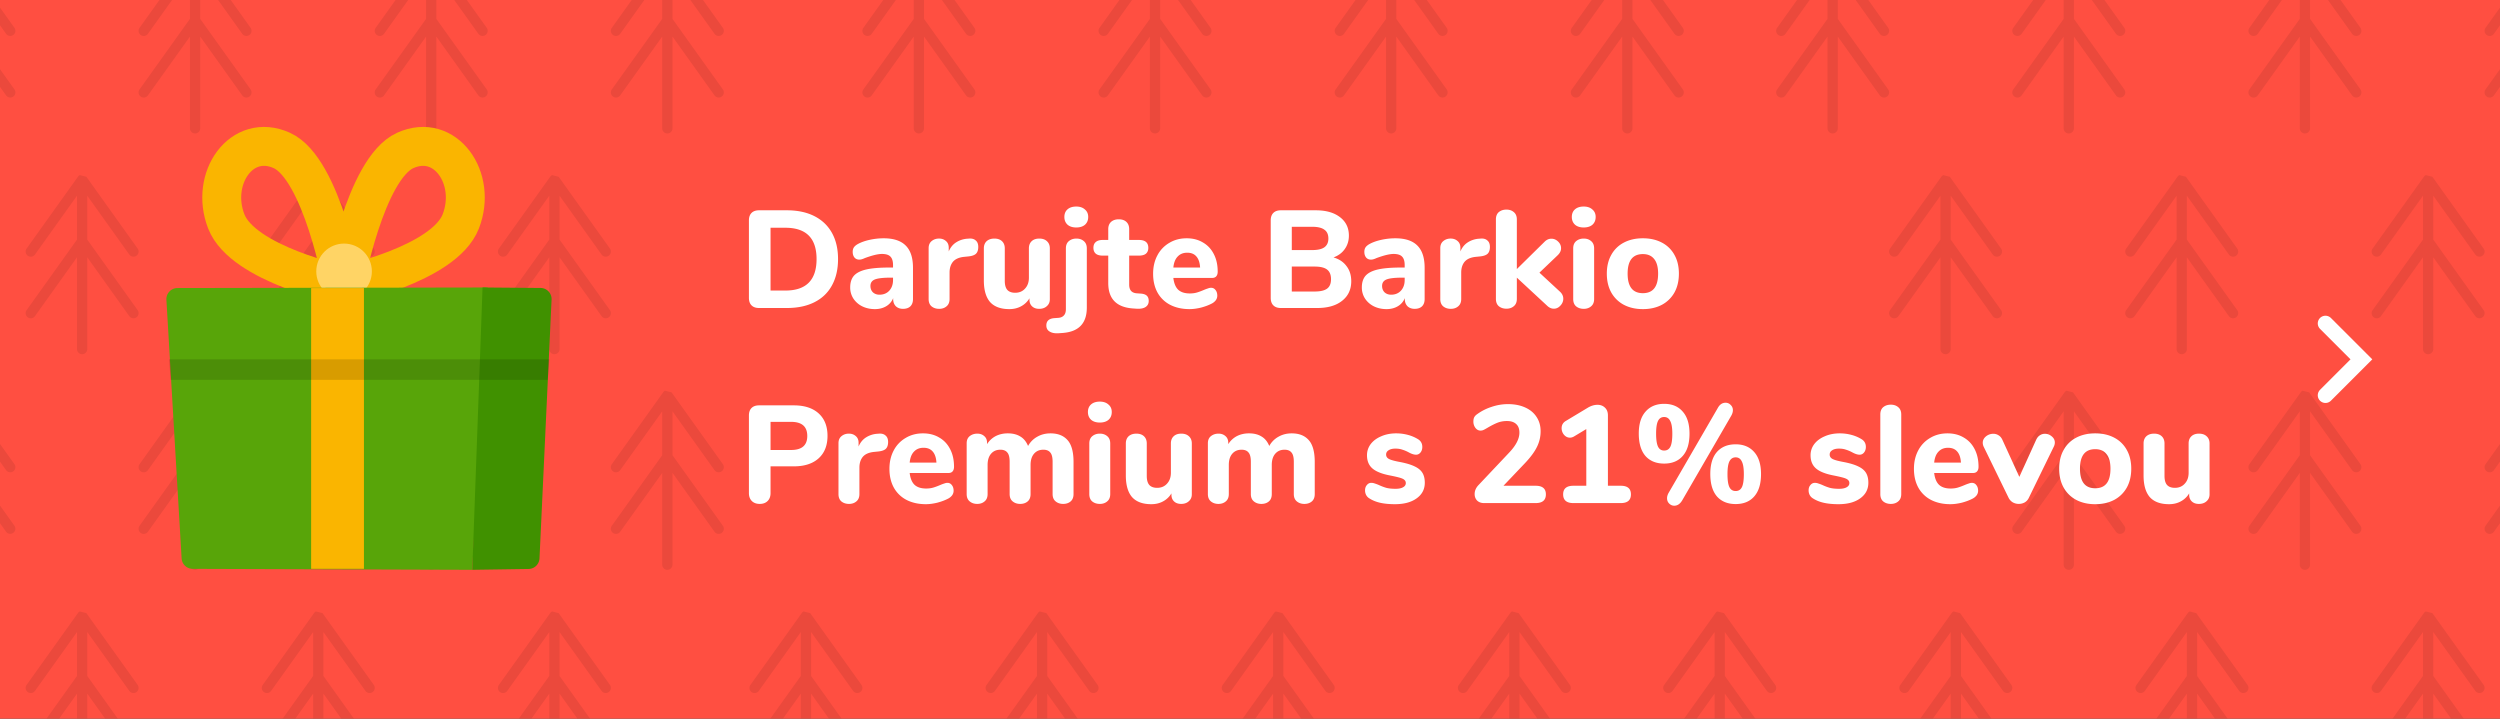 <svg width="487" height="140" fill="none" xmlns="http://www.w3.org/2000/svg">
  <rect width="100%" height="100%" fill="#333333" stroke="none"/>
  <g clip-path="url(#giftcard-banner-cs__clip0)">
    <path fill="#FF4F41" d="M0 0h487v140H0z"/>
    <path fill-rule="evenodd" clip-rule="evenodd" d="M473 34zm-.457.11a.993.993 0 00-.277.211l-.001.002a.982.982 0 00-.086.107l-9.993 13.989a1 1 0 001.549 1.26l.079-.098L472 38.121v8.559l-9.814 13.739a1 1 0 001.549 1.26l.079-.098L472 50.121V68l.007.116A1 1 0 00474 68V50.12l8.186 11.461.08.098a1 1 0 001.548-1.26L474 46.679V38.12l8.186 11.461.08.098a1 1 0 001.548-1.26l-9.987-13.981M495-9zm-.457.11a.993.993 0 00-.277.211l-.001.002a.981.981 0 00-.086.107l-9.993 13.989a1 1 0 001.549 1.26l.079-.098L494-4.879V3.68l-9.814 13.739a1 1 0 001.549 1.26l.079-.098L494 7.121V25l.007.116A1 1 0 00496 25V7.12l8.186 11.461.08.098a1 1 0 001.548-1.26L496 3.679v-8.558l8.186 11.46.08.098a1 1 0 001.548-1.26l-9.987-13.981M449-9zm-.457.11a.993.993 0 00-.277.211l-.001.002a.981.981 0 00-.086.107l-9.993 13.989a1 1 0 001.549 1.26l.079-.098L448-4.879V3.68l-9.814 13.739a1 1 0 001.549 1.26l.079-.098L448 7.121V25l.007.116A1 1 0 00450 25V7.12l8.186 11.461.08.098a1 1 0 001.548-1.26L450 3.679v-8.558l8.186 11.46.08.098a1 1 0 001.548-1.26l-9.987-13.981M403-9zm-.457.11a.993.993 0 00-.277.211l-.001.002a.981.981 0 00-.086.107l-9.993 13.989a1 1 0 001.549 1.26l.079-.098L402-4.879V3.68l-9.814 13.739a1 1 0 001.549 1.26l.079-.098L402 7.121V25l.007.116A1 1 0 00404 25V7.12l8.186 11.461.08.098a1 1 0 001.548-1.26L404 3.679v-8.558l8.186 11.46.08.098a1 1 0 001.548-1.26l-9.987-13.981M425 34zm-.457.11a.993.993 0 00-.277.211l-.001.002a.982.982 0 00-.086.107l-9.993 13.989a1 1 0 001.549 1.26l.079-.098L424 38.121v8.559l-9.814 13.739a1 1 0 001.549 1.26l.079-.098L424 50.121V68l.007.116A1 1 0 00426 68V50.12l8.186 11.461.08.098a1 1 0 001.548-1.26L426 46.679V38.12l8.186 11.461.08.098a1 1 0 001.548-1.26l-9.987-13.981M379 34zm-.457.11a.993.993 0 00-.277.211l-.001.002a.982.982 0 00-.086.107l-9.993 13.989a1 1 0 001.549 1.26l.079-.098L378 38.121v8.559l-9.814 13.739a1 1 0 001.549 1.26l.079-.098L378 50.121V68l.007.116A1 1 0 00380 68V50.12l8.186 11.461.08.098a1 1 0 001.548-1.26L380 46.679V38.12l8.186 11.461.08.098a1 1 0 001.548-1.26l-9.987-13.981M357-9zm-.457.11a.993.993 0 00-.277.211l-.001.002a.981.981 0 00-.086.107l-9.993 13.989a1 1 0 001.549 1.26l.079-.098L356-4.879V3.68l-9.814 13.739a1 1 0 001.549 1.26l.079-.098L356 7.121V25l.007.116A1 1 0 00358 25V7.12l8.186 11.461.08.098a1 1 0 001.548-1.26L358 3.679v-8.558l8.186 11.46.08.098a1 1 0 001.548-1.26l-9.987-13.981M473 119a.993.993 0 01.061.002L473 119zm-.457.111a.981.981 0 00-.277.21l-.001.002a.895.895 0 00-.086.107l-9.993 13.989a1 1 0 001.549 1.26l.079-.098 8.186-11.46v8.559l-9.814 13.739a1 1 0 001.549 1.26l.079-.098 8.186-11.46V153l.007.117A1 1 0 00474 153v-17.879l8.186 11.46.08.098a1 1 0 001.548-1.26L474 131.68v-8.559l8.186 11.46.08.098a1 1 0 001.548-1.26l-9.987-13.981M427 119a.993.993 0 01.061.002L427 119zm-.457.111a.981.981 0 00-.277.21l-.001.002a.895.895 0 00-.086.107l-9.993 13.989a1 1 0 001.549 1.26l.079-.098 8.186-11.46v8.559l-9.814 13.739a1 1 0 001.549 1.26l.079-.098 8.186-11.46V153l.007.117A1 1 0 00428 153v-17.879l8.186 11.46.08.098a1 1 0 001.548-1.26L428 131.68v-8.559l8.186 11.46.08.098a1 1 0 001.548-1.26l-9.987-13.981M381 119a.993.993 0 01.061.002L381 119zm-.457.111a.981.981 0 00-.277.21l-.001.002a.895.895 0 00-.086.107l-9.993 13.989a1 1 0 001.549 1.26l.079-.098 8.186-11.46v8.559l-9.814 13.739a1 1 0 001.549 1.26l.079-.098 8.186-11.46V153l.007.117A1 1 0 00382 153v-17.879l8.186 11.46.08.098a1 1 0 001.548-1.26L382 131.68v-8.559l8.186 11.46.08.098a1 1 0 001.548-1.26l-9.987-13.981M335 119a.993.993 0 01.061.002L335 119zm-.457.111a.981.981 0 00-.277.21l-.001.002a.895.895 0 00-.086.107l-9.993 13.989a1 1 0 001.549 1.26l.079-.098 8.186-11.46v8.559l-9.814 13.739a1 1 0 001.549 1.26l.079-.098 8.186-11.46V153l.007.117A1 1 0 00336 153v-17.879l8.186 11.46.08.098a1 1 0 001.548-1.26L336 131.68v-8.559l8.186 11.46.08.098a1 1 0 001.548-1.26l-9.987-13.981M495 76zm-.457.11a.993.993 0 00-.277.211l-.001.002a.982.982 0 00-.086.107l-9.993 13.989a1 1 0 001.549 1.26l.079-.098L494 80.121v8.559l-9.814 13.739a1 1 0 001.549 1.26l.079-.098L494 92.121V110l.007.117A1 1 0 00496 110V92.12l8.186 11.461.08.098a1 1 0 001.548-1.26L496 88.679v-8.558l8.186 11.46.08.098a1 1 0 001.548-1.26l-9.987-13.981M449 76zm-.457.11a.993.993 0 00-.277.211l-.001.002a.982.982 0 00-.086.107l-9.993 13.989a1 1 0 001.549 1.26l.079-.098L448 80.121v8.559l-9.814 13.739a1 1 0 001.549 1.26l.079-.098L448 92.121V110l.007.117A1 1 0 00450 110V92.12l8.186 11.461.08.098a1 1 0 001.548-1.26L450 88.679v-8.558l8.186 11.46.08.098a1 1 0 001.548-1.26l-9.987-13.981M403 76zm-.457.11a.993.993 0 00-.277.211l-.001.002a.982.982 0 00-.086.107l-9.993 13.989a1 1 0 001.549 1.26l.079-.098L402 80.121v8.559l-9.814 13.739a1 1 0 001.549 1.26l.079-.098L402 92.121V110l.007.117A1 1 0 00404 110V92.12l8.186 11.461.08.098a1 1 0 001.548-1.26L404 88.679v-8.558l8.186 11.46.08.098a1 1 0 001.548-1.26l-9.987-13.981M317-9zm-.457.11a.993.993 0 00-.277.211l-.001.002a.981.981 0 00-.086.107l-9.993 13.989a1 1 0 001.549 1.26l.079-.098L316-4.879V3.68l-9.814 13.739a1 1 0 001.549 1.26l.079-.098L316 7.121V25l.007.116A1 1 0 00318 25V7.12l8.186 11.461.08.098a1 1 0 001.548-1.26L318 3.679v-8.558l8.186 11.46.08.098a1 1 0 001.548-1.26l-9.987-13.981M271-9zm-.457.11a.993.993 0 00-.277.211l-.001.002a.981.981 0 00-.086.107l-9.993 13.989a1 1 0 001.549 1.26l.079-.098L270-4.879V3.68l-9.814 13.739a1 1 0 001.549 1.26l.079-.098L270 7.121V25l.007.116A1 1 0 00272 25V7.12l8.186 11.461.08.098a1 1 0 001.548-1.26L272 3.679v-8.558l8.186 11.46.08.098a1 1 0 001.548-1.26l-9.987-13.981M225-9zm-.457.11a.993.993 0 00-.277.211l-.001.002a.981.981 0 00-.086.107l-9.993 13.989a1 1 0 001.549 1.26l.079-.098L224-4.879V3.68l-9.814 13.739a1 1 0 001.549 1.26l.079-.098L224 7.121V25l.007.116A1 1 0 00226 25V7.12l8.186 11.461.08.098a1 1 0 001.548-1.26L226 3.679v-8.558l8.186 11.46.08.098a1 1 0 001.548-1.26l-9.987-13.981M179-9zm-.457.11a.993.993 0 00-.277.211l-.001.002a.981.981 0 00-.086.107l-9.993 13.989a1 1 0 001.549 1.26l.079-.098L178-4.879V3.68l-9.814 13.739a1 1 0 001.549 1.26l.079-.098L178 7.121V25l.007.116A1 1 0 00180 25V7.12l8.186 11.461.08.098a1 1 0 001.548-1.26L180 3.679v-8.558l8.186 11.46.08.098a1 1 0 001.548-1.26l-9.987-13.981M295 119a.993.993 0 01.061.002L295 119zm-.457.111a.981.981 0 00-.277.21l-.001.002a.895.895 0 00-.086.107l-9.993 13.989a1 1 0 001.549 1.26l.079-.098 8.186-11.46v8.559l-9.814 13.739a1 1 0 001.549 1.26l.079-.098 8.186-11.46V153l.007.117A1 1 0 00296 153v-17.879l8.186 11.46.08.098a1 1 0 001.548-1.26L296 131.68v-8.559l8.186 11.46.08.098a1 1 0 001.548-1.26l-9.987-13.981M249 119a.993.993 0 01.061.002L249 119zm-.457.111a.981.981 0 00-.277.21l-.001.002a.895.895 0 00-.086.107l-9.993 13.989a1 1 0 001.549 1.26l.079-.098 8.186-11.46v8.559l-9.814 13.739a1 1 0 001.549 1.26l.079-.098 8.186-11.46V153l.007.117A1 1 0 00250 153v-17.879l8.186 11.46.08.098a1 1 0 001.548-1.26L250 131.68v-8.559l8.186 11.46.08.098a1 1 0 001.548-1.26l-9.987-13.981M203 119a.993.993 0 01.061.002L203 119zm-.457.111a.981.981 0 00-.277.21l-.001.002a.895.895 0 00-.086.107l-9.993 13.989a1 1 0 001.549 1.26l.079-.098 8.186-11.46v8.559l-9.814 13.739a1 1 0 001.549 1.26l.079-.098 8.186-11.46V153l.007.117A1 1 0 00204 153v-17.879l8.186 11.46.08.098a1 1 0 001.548-1.26L204 131.68v-8.559l8.186 11.46.08.098a1 1 0 001.548-1.26l-9.987-13.981M157 119a.993.993 0 01.061.002L157 119zm-.457.111a.981.981 0 00-.277.21l-.001.002a.895.895 0 00-.086.107l-9.993 13.989a1 1 0 001.549 1.26l.079-.098 8.186-11.46v8.559l-9.814 13.739a1 1 0 001.549 1.26l.079-.098 8.186-11.46V153l.007.117A1 1 0 00158 153v-17.879l8.186 11.46.08.098a1 1 0 001.548-1.26L158 131.68v-8.559l8.186 11.46.08.098a1 1 0 001.548-1.26l-9.987-13.981M108 34zm-.457.11a.993.993 0 00-.277.211l-.001.002a.982.982 0 00-.086.107l-9.993 13.989a1 1 0 001.549 1.26l.079-.098L107 38.121v8.559l-9.814 13.739a1 1 0 001.549 1.26l.079-.098L107 50.121V68l.007.116A1 1 0 00109 68V50.12l8.186 11.461.08.098a1 1 0 001.548-1.26L109 46.679V38.12l8.186 11.461.08.098a1 1 0 001.548-1.26l-9.987-13.981M62 34zm-.457.11a.993.993 0 00-.277.211l-.001.002a.895.895 0 00-.086.107l-9.993 13.989a1 1 0 001.549 1.26l.079-.098L61 38.121v8.559l-9.814 13.739a1 1 0 001.549 1.26l.079-.098L61 50.121V68l.007.116A1 1 0 0063 68V50.12l8.186 11.461.08.098a1 1 0 001.548-1.26L63 46.679V38.12l8.186 11.461.08.098a1 1 0 001.548-1.26l-9.987-13.981M16 34zm-.457.11a.993.993 0 00-.277.211l-.001.002a.895.895 0 00-.086.107L5.186 48.419a1 1 0 001.549 1.26l.079-.098L15 38.121v8.559L5.186 60.419a1 1 0 001.549 1.26l.079-.098L15 50.121V68l.007.116A1 1 0 0017 68V50.12l8.186 11.461.08.098a1 1 0 001.548-1.26L17 46.679V38.12l8.186 11.461.08.098a1 1 0 001.548-1.26l-9.987-13.981M130-9zm-.457.11a.993.993 0 00-.277.211l-.001.002a.981.981 0 00-.086.107l-9.993 13.989a1 1 0 001.549 1.26l.079-.098L129-4.879V3.68l-9.814 13.739a1 1 0 001.549 1.26l.079-.098L129 7.121V25l.007.116A1 1 0 00131 25V7.12l8.186 11.461.08.098a1 1 0 001.548-1.26L131 3.679v-8.558l8.186 11.46.08.098a1 1 0 001.548-1.26l-9.987-13.981M84-9zm-.457.11a.992.992 0 00-.277.211l-.001.002a.895.895 0 00-.086.107L73.186 5.419a1 1 0 001.549 1.26l.079-.098L83-4.879V3.68l-9.814 13.739a1 1 0 001.549 1.26l.079-.098L83 7.121V25l.007.116A1 1 0 0085 25V7.12l8.186 11.461.08.098a1 1 0 001.548-1.26L85 3.679v-8.558l8.186 11.46.08.098a1 1 0 001.548-1.26L84.827-8.562M38-9zm-.457.11a.992.992 0 00-.277.211l-.001.002a.895.895 0 00-.086.107L27.186 5.419a1 1 0 001.549 1.26l.079-.098L37-4.879V3.68l-9.814 13.739a1 1 0 001.549 1.26l.079-.098L37 7.121V25l.007.116A1 1 0 0039 25V7.12l8.186 11.461.08.098a1 1 0 001.548-1.26L39 3.679v-8.558l8.186 11.46.08.098a1 1 0 001.548-1.26L38.827-8.562M-8-9zm-.457.11a.993.993 0 00-.277.211l-.001.002a.895.895 0 00-.086.107l-9.993 13.989a1 1 0 001.549 1.26l.079-.098L-9-4.879V3.68l-9.814 13.739a1 1 0 001.549 1.26l.079-.098L-9 7.121V25l.007.116A1 1 0 00-7 25V7.12l8.186 11.461.08.098a1 1 0 001.548-1.26L-7 3.679v-8.558L1.186 6.58l.08.098a1 1 0 001.548-1.26l-9.987-13.98M108 119a.993.993 0 01.061.002L108 119zm-.457.111a.981.981 0 00-.277.21l-.001.002a.895.895 0 00-.086.107l-9.993 13.989a1 1 0 001.549 1.26l.079-.098 8.186-11.46v8.559l-9.814 13.739a1 1 0 001.549 1.26l.079-.098 8.186-11.46V153l.007.117A1 1 0 00109 153v-17.879l8.186 11.46.08.098a1 1 0 001.548-1.26L109 131.68v-8.559l8.186 11.46.08.098a1 1 0 001.548-1.26l-9.987-13.981M62 119a.996.996 0 01.061.002l-.06-.002zm-.457.111a.98.98 0 00-.277.21l-.001.002a.915.915 0 00-.086.107l-9.993 13.989a1 1 0 001.549 1.26l.079-.098L61 123.121v8.559l-9.814 13.739a1 1 0 001.549 1.26l.079-.098L61 135.121V153l.007.117A1 1 0 0063 153v-17.879l8.186 11.46.08.098a1 1 0 001.548-1.26L63 131.68v-8.559l8.186 11.46.08.098a1 1 0 001.548-1.26l-9.987-13.981M16 119a.996.996 0 01.061.002l-.06-.002zm-.457.111a.98.98 0 00-.277.21l-.001.002a.915.915 0 00-.086.107l-9.993 13.989a1 1 0 001.549 1.26l.079-.098L15 123.121v8.559l-9.814 13.739a1 1 0 001.549 1.26l.079-.098L15 135.121V153l.007.117A1 1 0 0017 153v-17.879l8.186 11.46.08.098a1 1 0 001.548-1.26L17 131.68v-8.559l8.186 11.46.08.098a1 1 0 001.548-1.26l-9.987-13.981M130 76zm-.457.11a.993.993 0 00-.277.211l-.001.002a.982.982 0 00-.086.107l-9.993 13.989a1 1 0 001.549 1.26l.079-.098L129 80.121v8.559l-9.814 13.739a1 1 0 001.549 1.26l.079-.098L129 92.121V110l.007.117A1 1 0 00131 110V92.12l8.186 11.461.08.098a1 1 0 001.548-1.26L131 88.679v-8.558l8.186 11.46.08.098a1 1 0 001.548-1.26l-9.987-13.981M84 76zm-.457.11a.993.993 0 00-.277.211l-.001.002a.895.895 0 00-.086.107l-9.993 13.989a1 1 0 001.549 1.26l.079-.098L83 80.121v8.559l-9.814 13.739a1 1 0 001.549 1.26l.079-.098L83 92.121V110l.007.117A1 1 0 0085 110V92.12l8.186 11.461.08.098a1 1 0 001.548-1.26L85 88.679v-8.558l8.186 11.46.08.098a1 1 0 001.548-1.26l-9.987-13.981M38 76zm-.457.11a.993.993 0 00-.277.211l-.001.002a.895.895 0 00-.086.107l-9.993 13.989a1 1 0 001.549 1.26l.079-.098L37 80.121v8.559l-9.814 13.739a1 1 0 001.549 1.26l.079-.098L37 92.121V110l.007.117A1 1 0 0039 110V92.12l8.186 11.461.08.098a1 1 0 001.548-1.26L39 88.679v-8.558l8.186 11.46.08.098a1 1 0 001.548-1.26l-9.987-13.981M-8 76zm-.457.11a.994.994 0 00-.277.211l-.001.002a.895.895 0 00-.086.107l-9.993 13.989a1 1 0 001.549 1.26l.079-.098L-9 80.121v8.559l-9.814 13.739a1 1 0 001.549 1.26l.079-.098L-9 92.121V110l.007.117A1 1 0 00-7 110V92.12l8.186 11.461.08.098a1.001 1.001 0 001.548-1.26L-7 88.679v-8.558l8.186 11.46.08.098a1 1 0 001.548-1.26l-9.987-13.981" fill="#000" fill-opacity=".08"/>
    <path clip-rule="evenodd" d="M67.022 55.572s19.495-4.061 22.744-12.455c3.249-8.393-3.016-17.344-10.83-13.808-7.815 3.536-11.914 26.263-11.914 26.263zm-.206 0S47.32 51.511 44.072 43.117c-3.249-8.393 3.015-17.344 10.83-13.808 7.815 3.536 11.913 26.263 11.913 26.263z" stroke="#FAB500" stroke-width="7.581"/>
    <circle cx="67.025" cy="52.864" r="5.415" fill="#FFD465"/>
    <path d="M32.416 58.403a2.166 2.166 0 012.158-2.294L95 56l-3 55-54.465-.187a2.166 2.166 0 01-2.155-2.039l-2.964-50.371z" fill="#58A509"/>
    <path d="M107.446 58.361a2.166 2.166 0 00-2.146-2.267L94 56l-2 55 10.964-.164a2.165 2.165 0 002.131-2.065l2.351-50.41z" fill="#409100"/>
    <path fill="#FAB500" d="M60.609 56.114h10.289v54.692H60.609z"/>
    <path d="M32.943 70H107l-.283 4H33.241l-.298-4z" fill="#000" fill-opacity=".14"/>
  </g>
  <path d="M147.861 60c-.63 0-1.116-.171-1.458-.513-.342-.342-.513-.828-.513-1.458V42.936c0-.63.171-1.116.513-1.458.342-.342.828-.513 1.458-.513h5.427c2.07 0 3.852.378 5.346 1.134 1.494.756 2.637 1.845 3.429 3.267.792 1.422 1.188 3.123 1.188 5.103 0 1.98-.396 3.69-1.188 5.13-.774 1.422-1.908 2.511-3.402 3.267-1.494.756-3.285 1.134-5.373 1.134h-5.427zm5.13-3.402c4.05 0 6.075-2.043 6.075-6.129 0-4.068-2.025-6.102-6.075-6.102h-2.889v12.231h2.889zm19.135-10.179c1.944 0 3.384.477 4.32 1.431.936.936 1.404 2.376 1.404 4.32v6.102c0 .594-.171 1.062-.513 1.404-.342.324-.819.486-1.431.486-.576 0-1.044-.171-1.404-.513-.342-.36-.513-.819-.513-1.377v-.189a3.18 3.18 0 01-1.35 1.566c-.63.378-1.368.567-2.214.567-.9 0-1.719-.18-2.457-.54a4.4 4.4 0 01-1.728-1.512 3.929 3.929 0 01-.621-2.16c0-.972.243-1.737.729-2.295.504-.558 1.305-.963 2.403-1.215 1.098-.252 2.601-.378 4.509-.378h.702v-.486c0-.756-.171-1.305-.513-1.647-.324-.342-.873-.513-1.647-.513s-1.89.27-3.348.81c-.414.198-.765.297-1.053.297-.396 0-.711-.135-.945-.405-.234-.288-.351-.657-.351-1.107 0-.36.081-.657.243-.891.162-.234.423-.45.783-.648.63-.342 1.395-.612 2.295-.81a12.784 12.784 0 012.7-.297zm-.81 10.989c.792 0 1.431-.261 1.917-.783.486-.54.729-1.233.729-2.079v-.459h-.459c-1.458 0-2.484.117-3.078.351-.576.234-.864.657-.864 1.269 0 .504.162.918.486 1.242.342.306.765.459 1.269.459zm17.493-10.935c.54-.036.963.09 1.269.378.324.27.486.684.486 1.242 0 .594-.144 1.035-.432 1.323-.288.288-.801.468-1.539.54l-.81.081c-.99.108-1.71.432-2.16.972-.432.54-.648 1.233-.648 2.079v5.157c0 .63-.198 1.107-.594 1.431-.378.324-.855.486-1.431.486-.594 0-1.089-.162-1.485-.486-.378-.324-.567-.801-.567-1.431v-9.909c0-.594.198-1.053.594-1.377.396-.324.873-.486 1.431-.486.54 0 .99.162 1.35.486.36.306.54.738.54 1.296v.729c.324-.774.81-1.368 1.458-1.782a4.646 4.646 0 012.16-.702l.378-.027zm13.645 0c.63 0 1.125.171 1.485.513.378.342.567.81.567 1.404v9.909c0 .558-.198 1.008-.594 1.35-.378.342-.873.513-1.485.513-.576 0-1.035-.162-1.377-.486-.342-.324-.513-.756-.513-1.296v-.27a4.17 4.17 0 01-1.647 1.566c-.666.36-1.422.54-2.268.54-1.674 0-2.925-.459-3.753-1.377-.81-.936-1.215-2.34-1.215-4.212V48.39c0-.594.18-1.062.54-1.404.378-.342.882-.513 1.512-.513s1.125.171 1.485.513c.36.342.54.81.54 1.404v6.318c0 .792.162 1.377.486 1.755.342.378.855.567 1.539.567.792 0 1.431-.27 1.917-.81.504-.54.756-1.251.756-2.133V48.39c0-.594.18-1.062.54-1.404.36-.342.855-.513 1.485-.513zm3.803 18.441c-.756.054-1.35-.054-1.782-.324-.432-.252-.648-.648-.648-1.188 0-.882.531-1.359 1.593-1.431l.756-.054c.468-.036.828-.198 1.08-.486.252-.27.378-.675.378-1.215V48.39c0-.63.198-1.107.594-1.431.396-.324.882-.486 1.458-.486s1.053.162 1.431.486c.396.324.594.801.594 1.431v11.529c0 3.06-1.566 4.707-4.698 4.941l-.756.054zm3.402-20.601c-.72 0-1.287-.18-1.701-.54-.414-.378-.621-.882-.621-1.512s.207-1.125.621-1.485c.414-.36.981-.54 1.701-.54.702 0 1.26.189 1.674.567.432.36.648.846.648 1.458 0 .63-.207 1.134-.621 1.512-.414.36-.981.54-1.701.54zm12.545 12.879c.54.036.936.171 1.188.405.252.234.378.576.378 1.026 0 .522-.207.918-.621 1.188-.414.27-1.008.378-1.782.324l-.756-.054c-3.15-.252-4.725-1.899-4.725-4.941v-5.346h-1.08c-.594 0-1.044-.126-1.35-.378-.306-.27-.459-.648-.459-1.134 0-.504.153-.882.459-1.134.306-.27.756-.405 1.35-.405h1.08v-2.106c0-.594.18-1.062.54-1.404.378-.342.882-.513 1.512-.513s1.125.171 1.485.513c.36.342.54.81.54 1.404v2.106h1.89c1.224 0 1.836.513 1.836 1.539 0 .486-.153.864-.459 1.134-.306.252-.765.378-1.377.378h-1.89v5.643c0 .54.126.954.378 1.242.252.27.621.423 1.107.459l.756.054zm13.708-1.134c.36 0 .648.144.864.432.234.288.351.657.351 1.107 0 .306-.09.594-.27.864a2.25 2.25 0 01-.756.648c-.612.324-1.323.594-2.133.81-.81.198-1.557.297-2.241.297-1.44 0-2.7-.279-3.78-.837a5.902 5.902 0 01-2.457-2.376c-.576-1.044-.864-2.268-.864-3.672 0-1.35.279-2.547.837-3.591a6.043 6.043 0 012.322-2.43c.99-.594 2.115-.891 3.375-.891 1.206 0 2.259.27 3.159.81.918.522 1.629 1.278 2.133 2.268.504.972.756 2.115.756 3.429 0 .396-.099.702-.297.918-.18.198-.441.297-.783.297h-7.56c.126 1.062.45 1.836.972 2.322.522.468 1.269.702 2.241.702.522 0 .99-.063 1.404-.189.414-.126.873-.297 1.377-.513.252-.108.495-.198.729-.27.234-.09.441-.135.621-.135zm-4.644-6.831c-.774 0-1.395.252-1.863.756-.468.486-.747 1.197-.837 2.133h5.211c-.054-.954-.297-1.674-.729-2.16-.414-.486-1.008-.729-1.782-.729zm28.499.918c1.098.324 1.944.891 2.538 1.701.612.792.918 1.773.918 2.943 0 1.602-.594 2.871-1.782 3.807-1.17.936-2.79 1.404-4.86 1.404h-7.074c-.63 0-1.116-.171-1.458-.513-.342-.342-.513-.828-.513-1.458V42.936c0-.63.171-1.116.513-1.458.342-.342.828-.513 1.458-.513h6.804c1.98 0 3.546.441 4.698 1.323 1.17.882 1.755 2.088 1.755 3.618 0 .99-.27 1.863-.81 2.619-.522.738-1.251 1.278-2.187 1.62zm-8.127-1.431h3.969c1.08 0 1.872-.18 2.376-.54.522-.378.783-.945.783-1.701 0-.792-.261-1.368-.783-1.728-.504-.378-1.296-.567-2.376-.567h-3.969v4.536zm4.455 8.073c1.116 0 1.926-.189 2.43-.567.504-.378.756-.99.756-1.836 0-.846-.252-1.467-.756-1.863-.504-.396-1.314-.594-2.43-.594h-4.455v4.86h4.455zm15.699-10.368c1.944 0 3.384.477 4.32 1.431.936.936 1.404 2.376 1.404 4.32v6.102c0 .594-.171 1.062-.513 1.404-.342.324-.819.486-1.431.486-.576 0-1.044-.171-1.404-.513-.342-.36-.513-.819-.513-1.377v-.189a3.18 3.18 0 01-1.35 1.566c-.63.378-1.368.567-2.214.567-.9 0-1.719-.18-2.457-.54a4.4 4.4 0 01-1.728-1.512 3.929 3.929 0 01-.621-2.16c0-.972.243-1.737.729-2.295.504-.558 1.305-.963 2.403-1.215 1.098-.252 2.601-.378 4.509-.378h.702v-.486c0-.756-.171-1.305-.513-1.647-.324-.342-.873-.513-1.647-.513s-1.89.27-3.348.81c-.414.198-.765.297-1.053.297-.396 0-.711-.135-.945-.405-.234-.288-.351-.657-.351-1.107 0-.36.081-.657.243-.891.162-.234.423-.45.783-.648.63-.342 1.395-.612 2.295-.81a12.784 12.784 0 012.7-.297zm-.81 10.989c.792 0 1.431-.261 1.917-.783.486-.54.729-1.233.729-2.079v-.459h-.459c-1.458 0-2.484.117-3.078.351-.576.234-.864.657-.864 1.269 0 .504.162.918.486 1.242.342.306.765.459 1.269.459zm17.493-10.935c.54-.036.963.09 1.269.378.324.27.486.684.486 1.242 0 .594-.144 1.035-.432 1.323-.288.288-.801.468-1.539.54l-.81.081c-.99.108-1.71.432-2.16.972-.432.54-.648 1.233-.648 2.079v5.157c0 .63-.198 1.107-.594 1.431-.378.324-.855.486-1.431.486-.594 0-1.089-.162-1.485-.486-.378-.324-.567-.801-.567-1.431v-9.909c0-.594.198-1.053.594-1.377.396-.324.873-.486 1.431-.486.54 0 .99.162 1.35.486.36.306.54.738.54 1.296v.729c.324-.774.81-1.368 1.458-1.782a4.646 4.646 0 012.16-.702l.378-.027zm15.427 10.368c.414.396.621.846.621 1.35 0 .504-.189.954-.567 1.35-.36.396-.783.594-1.269.594-.468 0-.9-.189-1.296-.567l-5.913-5.481v4.131c0 .63-.198 1.107-.594 1.431-.378.324-.855.486-1.431.486-.594 0-1.089-.162-1.485-.486-.378-.324-.567-.801-.567-1.431V42.747c0-.63.189-1.107.567-1.431.396-.324.891-.486 1.485-.486.576 0 1.053.162 1.431.486.396.324.594.801.594 1.431v9.666l5.4-5.319c.396-.396.837-.594 1.323-.594.504 0 .945.189 1.323.567.378.36.567.792.567 1.296 0 .468-.207.909-.621 1.323l-3.591 3.429 4.023 3.726zm4.607 3.321c-.594 0-1.089-.162-1.485-.486-.378-.324-.567-.801-.567-1.431V48.39c0-.63.198-1.107.594-1.431.396-.324.882-.486 1.458-.486s1.053.162 1.431.486c.396.324.594.801.594 1.431v9.855c0 .63-.198 1.107-.594 1.431-.378.324-.855.486-1.431.486zm0-15.849c-.72 0-1.287-.18-1.701-.54-.414-.378-.621-.882-.621-1.512s.207-1.125.621-1.485c.414-.36.981-.54 1.701-.54.702 0 1.26.189 1.674.567.432.36.648.846.648 1.458 0 .63-.207 1.134-.621 1.512-.414.36-.981.54-1.701.54zm11.518 15.903c-1.404 0-2.637-.279-3.699-.837a6.075 6.075 0 01-2.457-2.403c-.576-1.044-.864-2.268-.864-3.672 0-1.404.288-2.619.864-3.645a5.857 5.857 0 012.457-2.403c1.062-.558 2.295-.837 3.699-.837s2.637.279 3.699.837a5.857 5.857 0 012.457 2.403c.576 1.026.864 2.241.864 3.645s-.288 2.628-.864 3.672a6.075 6.075 0 01-2.457 2.403c-1.062.558-2.295.837-3.699.837zm0-3.105c1.98 0 2.97-1.269 2.97-3.807 0-1.278-.261-2.232-.783-2.862-.504-.63-1.233-.945-2.187-.945-1.98 0-2.97 1.269-2.97 3.807 0 2.538.99 3.807 2.97 3.807zM147.996 98.162c-.648 0-1.161-.189-1.539-.567-.378-.378-.567-.891-.567-1.539v-15.12c0-.63.171-1.116.513-1.458.342-.342.828-.513 1.458-.513h6.777c2.07 0 3.681.522 4.833 1.566 1.152 1.044 1.728 2.502 1.728 4.374 0 1.872-.576 3.33-1.728 4.374-1.152 1.044-2.763 1.566-4.833 1.566h-4.536v5.211c0 .648-.189 1.161-.567 1.539-.378.378-.891.567-1.539.567zm6.102-10.503c2.106 0 3.159-.909 3.159-2.727 0-1.836-1.053-2.754-3.159-2.754h-3.996v5.481h3.996zm17.15-3.186c.54-.036.963.09 1.269.378.324.27.486.684.486 1.242 0 .594-.144 1.035-.432 1.323-.288.288-.801.468-1.539.54l-.81.081c-.99.108-1.71.432-2.16.972-.432.54-.648 1.233-.648 2.079v5.157c0 .63-.198 1.107-.594 1.431-.378.324-.855.486-1.431.486-.594 0-1.089-.162-1.485-.486-.378-.324-.567-.801-.567-1.431v-9.909c0-.594.198-1.053.594-1.377.396-.324.873-.486 1.431-.486.54 0 .99.162 1.35.486.36.306.54.738.54 1.296v.729c.324-.774.81-1.368 1.458-1.782a4.646 4.646 0 012.16-.702l.378-.027zm13.301 9.585c.36 0 .648.144.864.432.234.288.351.657.351 1.107 0 .306-.09.594-.27.864a2.25 2.25 0 01-.756.648c-.612.324-1.323.594-2.133.81-.81.198-1.557.297-2.241.297-1.44 0-2.7-.279-3.78-.837a5.902 5.902 0 01-2.457-2.376c-.576-1.044-.864-2.268-.864-3.672 0-1.35.279-2.547.837-3.591a6.043 6.043 0 012.322-2.43c.99-.594 2.115-.891 3.375-.891 1.206 0 2.259.27 3.159.81.918.522 1.629 1.278 2.133 2.268.504.972.756 2.115.756 3.429 0 .396-.099.702-.297.918-.18.198-.441.297-.783.297h-7.56c.126 1.062.45 1.836.972 2.322.522.468 1.269.702 2.241.702.522 0 .99-.063 1.404-.189.414-.126.873-.297 1.377-.513.252-.108.495-.198.729-.27.234-.09.441-.135.621-.135zm-4.644-6.831c-.774 0-1.395.252-1.863.756-.468.486-.747 1.197-.837 2.133h5.211c-.054-.954-.297-1.674-.729-2.16-.414-.486-1.008-.729-1.782-.729zm24.737-2.808c1.44 0 2.547.441 3.321 1.323.774.864 1.161 2.286 1.161 4.266v6.237c0 .63-.189 1.107-.567 1.431-.378.324-.864.486-1.458.486-.576 0-1.062-.162-1.458-.486-.396-.324-.594-.801-.594-1.431v-6.291c0-.864-.153-1.467-.459-1.809-.288-.36-.738-.54-1.35-.54-.756 0-1.359.261-1.809.783-.45.522-.675 1.251-.675 2.187v5.67c0 .63-.189 1.107-.567 1.431-.378.324-.864.486-1.458.486-.576 0-1.062-.162-1.458-.486-.396-.324-.594-.801-.594-1.431v-6.291c0-.864-.153-1.467-.459-1.809-.288-.36-.738-.54-1.35-.54-.756 0-1.359.261-1.809.783-.45.522-.675 1.251-.675 2.187v5.67c0 .63-.198 1.107-.594 1.431-.378.324-.855.486-1.431.486-.576 0-1.062-.162-1.458-.486-.396-.324-.594-.801-.594-1.431v-9.909c0-.594.198-1.053.594-1.377.414-.324.909-.486 1.485-.486.54 0 .99.162 1.35.486.36.306.54.738.54 1.296v.27a4.361 4.361 0 011.674-1.566c.702-.36 1.494-.54 2.376-.54.954 0 1.755.198 2.403.594.666.378 1.179.999 1.539 1.863a4.515 4.515 0 011.755-1.782c.774-.45 1.647-.675 2.619-.675zm9.606 13.743c-.594 0-1.089-.162-1.485-.486-.378-.324-.567-.801-.567-1.431V86.39c0-.63.198-1.107.594-1.431.396-.324.882-.486 1.458-.486s1.053.162 1.431.486c.396.324.594.801.594 1.431v9.855c0 .63-.198 1.107-.594 1.431-.378.324-.855.486-1.431.486zm0-15.849c-.72 0-1.287-.18-1.701-.54-.414-.378-.621-.882-.621-1.512s.207-1.125.621-1.485c.414-.36.981-.54 1.701-.54.702 0 1.26.189 1.674.567.432.36.648.846.648 1.458 0 .63-.207 1.134-.621 1.512-.414.36-.981.54-1.701.54zm15.865 2.16c.63 0 1.125.171 1.485.513.378.342.567.81.567 1.404v9.909c0 .558-.198 1.008-.594 1.35-.378.342-.873.513-1.485.513-.576 0-1.035-.162-1.377-.486-.342-.324-.513-.756-.513-1.296v-.27a4.17 4.17 0 01-1.647 1.566c-.666.36-1.422.54-2.268.54-1.674 0-2.925-.459-3.753-1.377-.81-.936-1.215-2.34-1.215-4.212V86.39c0-.594.18-1.062.54-1.404.378-.342.882-.513 1.512-.513s1.125.171 1.485.513c.36.342.54.81.54 1.404v6.318c0 .792.162 1.377.486 1.755.342.378.855.567 1.539.567.792 0 1.431-.27 1.917-.81.504-.54.756-1.251.756-2.133V86.39c0-.594.18-1.062.54-1.404.36-.342.855-.513 1.485-.513zm21.516-.054c1.44 0 2.547.441 3.321 1.323.774.864 1.161 2.286 1.161 4.266v6.237c0 .63-.189 1.107-.567 1.431-.378.324-.864.486-1.458.486-.576 0-1.062-.162-1.458-.486-.396-.324-.594-.801-.594-1.431v-6.291c0-.864-.153-1.467-.459-1.809-.288-.36-.738-.54-1.35-.54-.756 0-1.359.261-1.809.783-.45.522-.675 1.251-.675 2.187v5.67c0 .63-.189 1.107-.567 1.431-.378.324-.864.486-1.458.486-.576 0-1.062-.162-1.458-.486-.396-.324-.594-.801-.594-1.431v-6.291c0-.864-.153-1.467-.459-1.809-.288-.36-.738-.54-1.35-.54-.756 0-1.359.261-1.809.783-.45.522-.675 1.251-.675 2.187v5.67c0 .63-.198 1.107-.594 1.431-.378.324-.855.486-1.431.486-.576 0-1.062-.162-1.458-.486-.396-.324-.594-.801-.594-1.431v-9.909c0-.594.198-1.053.594-1.377.414-.324.909-.486 1.485-.486.54 0 .99.162 1.35.486.36.306.54.738.54 1.296v.27a4.361 4.361 0 011.674-1.566c.702-.36 1.494-.54 2.376-.54.954 0 1.755.198 2.403.594.666.378 1.179.999 1.539 1.863a4.515 4.515 0 011.755-1.782c.774-.45 1.647-.675 2.619-.675zm20.116 13.797c-1.098 0-2.052-.09-2.862-.27-.81-.18-1.521-.468-2.133-.864a1.652 1.652 0 01-.621-.648 1.92 1.92 0 01-.216-.918c0-.414.117-.756.351-1.026.234-.288.522-.432.864-.432.234 0 .468.045.702.135.234.072.477.162.729.27.504.234.999.423 1.485.567.486.126 1.089.189 1.809.189.63 0 1.116-.099 1.458-.297.36-.198.54-.468.54-.81 0-.252-.081-.45-.243-.594-.144-.162-.423-.306-.837-.432s-1.071-.279-1.971-.459c-1.602-.306-2.754-.765-3.456-1.377s-1.053-1.467-1.053-2.565c0-.81.243-1.539.729-2.187.504-.648 1.188-1.152 2.052-1.512.864-.378 1.836-.567 2.916-.567.774 0 1.53.099 2.268.297a7.228 7.228 0 011.971.837c.558.342.837.846.837 1.512 0 .432-.117.792-.351 1.08-.234.288-.522.432-.864.432-.414 0-.909-.162-1.485-.486a6.754 6.754 0 00-1.242-.513c-.36-.126-.792-.189-1.296-.189-.558 0-.999.108-1.323.324-.324.198-.486.477-.486.837 0 .378.189.666.567.864.378.198 1.107.396 2.187.594 1.206.234 2.151.522 2.835.864.684.324 1.179.738 1.485 1.242.306.504.459 1.143.459 1.917 0 1.278-.531 2.295-1.593 3.051-1.044.756-2.448 1.134-4.212 1.134zm27.394-3.591c1.332 0 1.998.558 1.998 1.674 0 1.134-.666 1.701-1.998 1.701h-10.044c-.558 0-1.008-.162-1.35-.486-.324-.342-.486-.765-.486-1.269 0-.648.261-1.242.783-1.782l5.94-6.291c1.332-1.404 1.998-2.7 1.998-3.888 0-.738-.207-1.296-.621-1.674-.414-.396-1.017-.594-1.809-.594-.684 0-1.314.117-1.89.351-.576.234-1.242.576-1.998 1.026-.306.18-.54.306-.702.378a1.385 1.385 0 01-.567.108c-.378 0-.702-.171-.972-.513a2.015 2.015 0 01-.405-1.242c0-.342.054-.621.162-.837.126-.234.324-.441.594-.621a9.848 9.848 0 012.781-1.404 9.871 9.871 0 013.186-.54c1.278 0 2.394.216 3.348.648.972.432 1.719 1.053 2.241 1.863.522.792.783 1.71.783 2.754a6.726 6.726 0 01-.702 3.051c-.45.936-1.215 1.98-2.295 3.132l-4.239 4.455h6.264zm16.594 0c1.314 0 1.971.558 1.971 1.674 0 1.134-.657 1.701-1.971 1.701h-9.234c-1.332 0-1.998-.567-1.998-1.701 0-1.116.666-1.674 1.998-1.674h2.511V83.582l-2.376 1.431c-.27.162-.54.243-.81.243-.45 0-.837-.189-1.161-.567a1.966 1.966 0 01-.459-1.269c0-.63.279-1.107.837-1.431l4.266-2.565c.63-.378 1.26-.567 1.89-.567.594 0 1.08.189 1.458.567.378.36.567.855.567 1.485v13.716h2.511zm11.951 2.862c-.414.684-.927 1.026-1.539 1.026-.378 0-.711-.144-.999-.432-.27-.27-.405-.612-.405-1.026 0-.342.108-.702.324-1.08l9.558-16.497c.378-.684.882-1.026 1.512-1.026.396 0 .729.144.999.432.288.27.432.612.432 1.026 0 .342-.108.702-.324 1.08l-9.558 16.497zm-3.51-7.182c-1.548 0-2.763-.495-3.645-1.485-.864-1.008-1.296-2.466-1.296-4.374 0-1.854.441-3.276 1.323-4.266.882-1.008 2.088-1.512 3.618-1.512 1.548 0 2.754.504 3.618 1.512.882.99 1.323 2.421 1.323 4.293 0 1.908-.441 3.357-1.323 4.347-.864.99-2.07 1.485-3.618 1.485zm0-2.538c.558 0 .963-.252 1.215-.756.252-.504.378-1.35.378-2.538 0-1.134-.135-1.953-.405-2.457-.252-.522-.648-.783-1.188-.783-.54 0-.936.252-1.188.756-.252.504-.378 1.332-.378 2.484 0 1.17.126 2.016.378 2.538.252.504.648.756 1.188.756zm13.932 10.422c-1.548 0-2.763-.495-3.645-1.485-.864-1.008-1.296-2.466-1.296-4.374 0-1.872.432-3.303 1.296-4.293.882-.99 2.097-1.485 3.645-1.485 1.53 0 2.736.504 3.618 1.512.882.99 1.323 2.421 1.323 4.293 0 1.89-.441 3.339-1.323 4.347-.864.99-2.07 1.485-3.618 1.485zm0-2.538c.558 0 .963-.252 1.215-.756.252-.504.378-1.35.378-2.538 0-1.152-.135-1.98-.405-2.484-.252-.522-.648-.783-1.188-.783-.54 0-.945.261-1.215.783-.252.504-.378 1.332-.378 2.484 0 1.188.126 2.034.378 2.538s.657.756 1.215.756zm20.045 2.565c-1.098 0-2.052-.09-2.862-.27-.81-.18-1.521-.468-2.133-.864a1.652 1.652 0 01-.621-.648 1.92 1.92 0 01-.216-.918c0-.414.117-.756.351-1.026.234-.288.522-.432.864-.432.234 0 .468.045.702.135.234.072.477.162.729.27.504.234.999.423 1.485.567.486.126 1.089.189 1.809.189.63 0 1.116-.099 1.458-.297.36-.198.54-.468.54-.81 0-.252-.081-.45-.243-.594-.144-.162-.423-.306-.837-.432s-1.071-.279-1.971-.459c-1.602-.306-2.754-.765-3.456-1.377s-1.053-1.467-1.053-2.565c0-.81.243-1.539.729-2.187.504-.648 1.188-1.152 2.052-1.512.864-.378 1.836-.567 2.916-.567.774 0 1.53.099 2.268.297a7.228 7.228 0 011.971.837c.558.342.837.846.837 1.512 0 .432-.117.792-.351 1.08-.234.288-.522.432-.864.432-.414 0-.909-.162-1.485-.486a6.754 6.754 0 00-1.242-.513c-.36-.126-.792-.189-1.296-.189-.558 0-.999.108-1.323.324-.324.198-.486.477-.486.837 0 .378.189.666.567.864.378.198 1.107.396 2.187.594 1.206.234 2.151.522 2.835.864.684.324 1.179.738 1.485 1.242.306.504.459 1.143.459 1.917 0 1.278-.531 2.295-1.593 3.051-1.044.756-2.448 1.134-4.212 1.134zm10.187-.054c-.594 0-1.089-.162-1.485-.486-.378-.324-.567-.801-.567-1.431V80.747c0-.63.189-1.107.567-1.431.396-.324.891-.486 1.485-.486.576 0 1.053.162 1.431.486.396.324.594.801.594 1.431v15.498c0 .63-.198 1.107-.594 1.431-.378.324-.855.486-1.431.486zm15.784-4.104c.36 0 .648.144.864.432.234.288.351.657.351 1.107 0 .306-.09.594-.27.864a2.25 2.25 0 01-.756.648c-.612.324-1.323.594-2.133.81-.81.198-1.557.297-2.241.297-1.44 0-2.7-.279-3.78-.837a5.902 5.902 0 01-2.457-2.376c-.576-1.044-.864-2.268-.864-3.672 0-1.35.279-2.547.837-3.591a6.043 6.043 0 012.322-2.43c.99-.594 2.115-.891 3.375-.891 1.206 0 2.259.27 3.159.81.918.522 1.629 1.278 2.133 2.268.504.972.756 2.115.756 3.429 0 .396-.099.702-.297.918-.18.198-.441.297-.783.297h-7.56c.126 1.062.45 1.836.972 2.322.522.468 1.269.702 2.241.702.522 0 .99-.063 1.404-.189.414-.126.873-.297 1.377-.513.252-.108.495-.198.729-.27.234-.09.441-.135.621-.135zm-4.644-6.831c-.774 0-1.395.252-1.863.756-.468.486-.747 1.197-.837 2.133h5.211c-.054-.954-.297-1.674-.729-2.16-.414-.486-1.008-.729-1.782-.729zm17.184-1.593c.18-.378.414-.657.702-.837a1.76 1.76 0 01.972-.297c.504 0 .954.171 1.35.513.396.324.594.72.594 1.188 0 .27-.063.531-.189.783l-4.86 9.963c-.18.396-.45.702-.81.918-.36.198-.747.297-1.161.297-.414 0-.801-.099-1.161-.297a2.18 2.18 0 01-.837-.918l-4.86-9.963a1.847 1.847 0 01-.162-.729c0-.486.207-.9.621-1.242a2.252 2.252 0 011.431-.513c.378 0 .72.099 1.026.297.306.18.549.459.729.837l3.321 7.263 3.294-7.263zm11.486 12.582c-1.404 0-2.637-.279-3.699-.837a6.075 6.075 0 01-2.457-2.403c-.576-1.044-.864-2.268-.864-3.672 0-1.404.288-2.619.864-3.645a5.857 5.857 0 012.457-2.403c1.062-.558 2.295-.837 3.699-.837s2.637.279 3.699.837a5.857 5.857 0 012.457 2.403c.576 1.026.864 2.241.864 3.645s-.288 2.628-.864 3.672a6.075 6.075 0 01-2.457 2.403c-1.062.558-2.295.837-3.699.837zm0-3.105c1.98 0 2.97-1.269 2.97-3.807 0-1.278-.261-2.232-.783-2.862-.504-.63-1.233-.945-2.187-.945-1.98 0-2.97 1.269-2.97 3.807 0 2.538.99 3.807 2.97 3.807zm20.22-10.638c.63 0 1.125.171 1.485.513.378.342.567.81.567 1.404v9.909c0 .558-.198 1.008-.594 1.35-.378.342-.873.513-1.485.513-.576 0-1.035-.162-1.377-.486-.342-.324-.513-.756-.513-1.296v-.27a4.17 4.17 0 01-1.647 1.566c-.666.36-1.422.54-2.268.54-1.674 0-2.925-.459-3.753-1.377-.81-.936-1.215-2.34-1.215-4.212V86.39c0-.594.18-1.062.54-1.404.378-.342.882-.513 1.512-.513s1.125.171 1.485.513c.36.342.54.81.54 1.404v6.318c0 .792.162 1.377.486 1.755.342.378.855.567 1.539.567.792 0 1.431-.27 1.917-.81.504-.54.756-1.251.756-2.133V86.39c0-.594.18-1.062.54-1.404.36-.342.855-.513 1.485-.513z" fill="#fff"/>
  <path d="M453 63l7 7-7 7" stroke="#fff" stroke-width="3" stroke-linecap="round"/>
  <defs>
    <clipPath id="giftcard-banner-cs__clip0">
      <path fill="#fff" d="M0 0h487v140H0z"/>
    </clipPath>
  </defs>
</svg>
